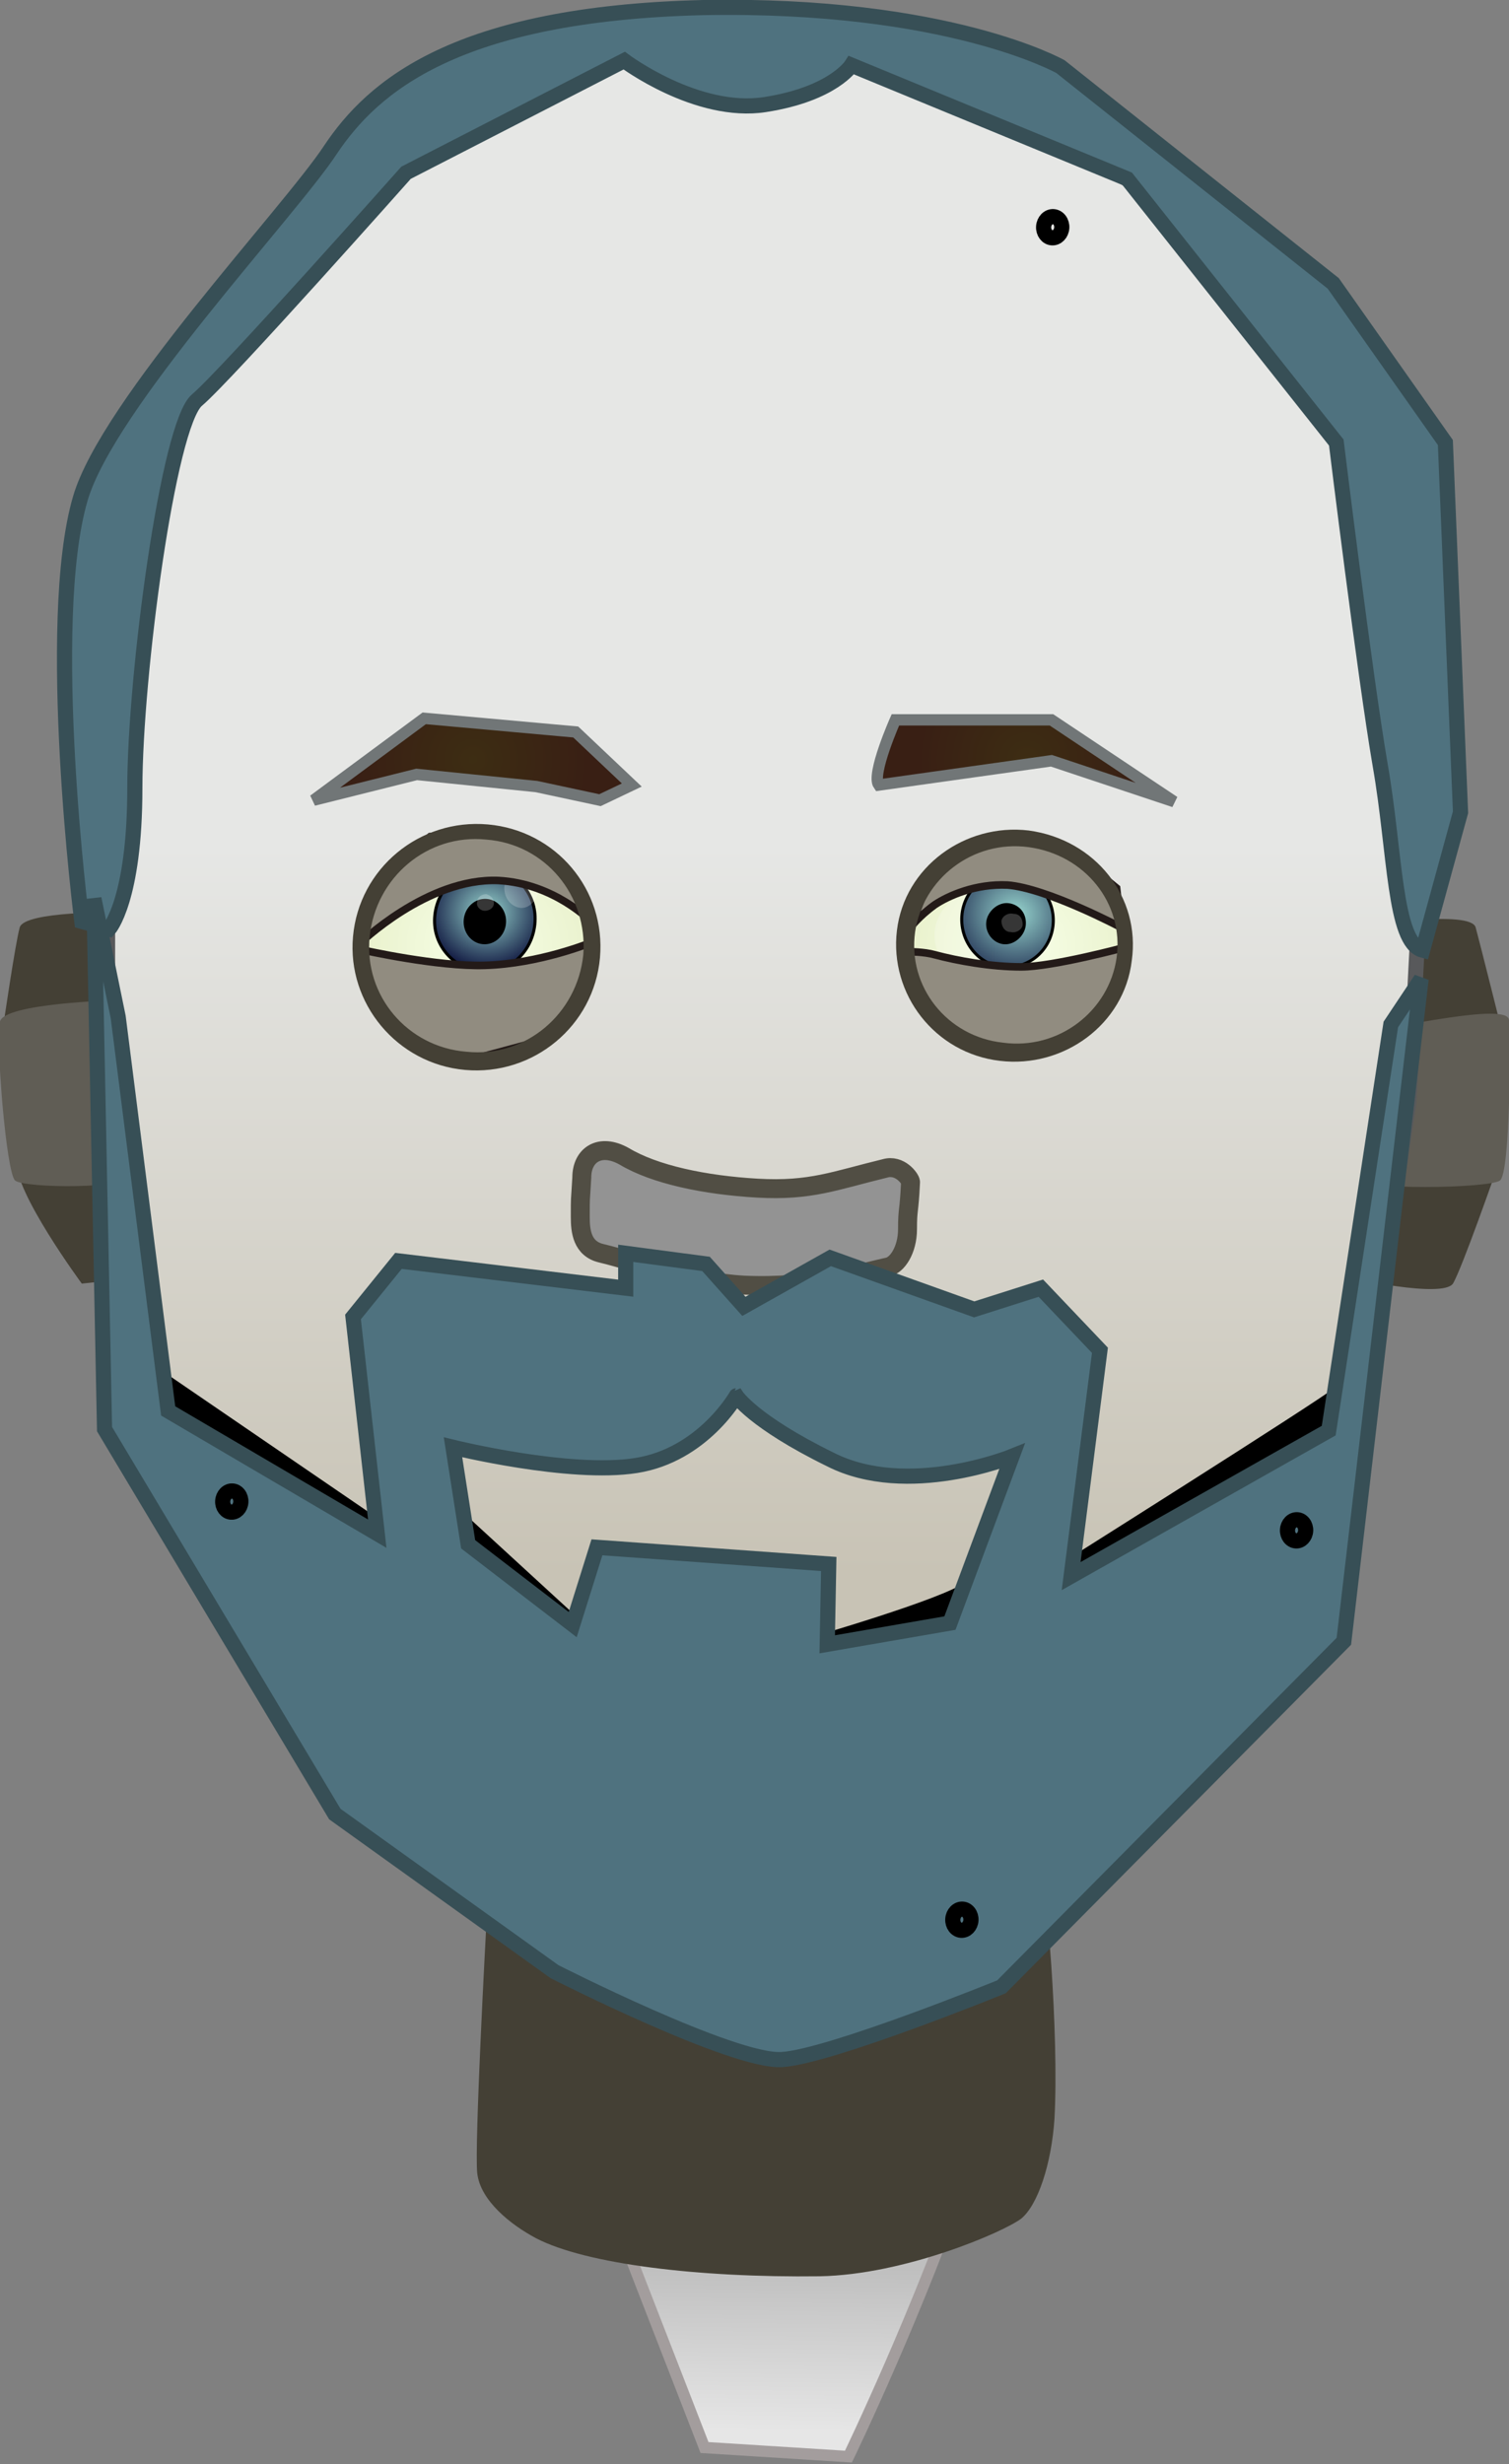 <svg version="1.1"
     xmlns="http://www.w3.org/2000/svg" xmlns:xlink="http://www.w3.org/1999/xlink" xmlns:a="http://ns.adobe.com/AdobeSVGViewerExtensions/3.0/"
     x="0px" y="0px" width="99.6px" height="162.6px" viewBox="0 0 99.6 162.6" enable-background="new 0 0 99.6 162.6"
     xml:space="preserve">
<rect x="0" y="0" width="99.6" height="162.6" fill="#808080" stroke="none"/>
<defs>
</defs>
<path fill="#444035" d="M10,84.2l-4.6,0.5c0,0-4.5-6.1-4.3-8.1c0.2-2,11.1-1.1,11.1-1.1L10,84.2z"/>
<path fill="#444035" d="M7.8,60.2c0,0-6.2-0.1-6.5,1c-0.3,1.1-1.1,6.6-1.1,6.6l8.8-0.9L7.8,60.2z"/>
<path fill="#605D55" d="M7.6,66c0,0-7.3,0.2-7.6,1.4c-0.3,1.1,0.4,10,1,10.5c0.6,0.5,7.6,0.6,7.8-0.4C9.1,76.4,7.6,66,7.6,66z"/>
<path fill="#444035" d="M90,61.1c0,0,7.1-1.1,7.4,0.1c0.3,1.1,1.8,7.1,1.8,7.1l-10.3,2.2L90,61.1z"/>
<path fill="#444035" d="M89,84.3c0,0,6.2,1.4,6.9,0.4c0.6-1,2.9-7.6,2.9-7.6l-11.2,0L89,84.3z"/>
<path fill="#605D55" d="M90.2,68c1.8-0.1,9.3-1.9,9.4-0.7c0.1,1.1,0.1,10.1-0.6,10.6c-0.7,0.5-9.2,0.7-9.7-0.2
    C88.8,76.9,90.2,68,90.2,68z"/>
<linearGradient id="SVGID_1_" gradientUnits="userSpaceOnUse" x1="49.328" y1="163.967" x2="49.328" y2="174.757" gradientTransform="matrix(1 1.220000e-02 -1.220000e-02 1 3.995 -14.979)">
    <stop  offset="0" style="stop-color:#BFBFBF"/>
    <stop  offset="1" style="stop-color:#E6E6E6"/>
</linearGradient>
<path fill="url(#SVGID_1_)" stroke="#A39D9D" stroke-width="0.75" d="M38.3,140.4l8.2,21.1l9.5,0.6c0,0,4.7-9.7,8.1-19.7
    c3.2-9.5-10.6-3.4-10.6-3.4L38.3,140.4z"/>
<path fill="#444035" d="M32.1,127c0,0-0.8,14.6-0.6,16.4c0.2,1.8,2.2,3.4,3.9,4.3c3.3,1.7,10.7,2.6,18.7,2.5
    c5.6-0.1,12.1-2.9,13.3-3.8c1.1-0.9,2-3.6,2.2-6.6c0.3-5.5-0.5-15.7-1.1-17.5c-0.6-1.8-8.9,2.4-8.9,2.4L32.1,127z"/>
<linearGradient id="SVGID_2_" gradientUnits="userSpaceOnUse" x1="50.498" y1="103.812" x2="50.498" y2="55.795">
    <stop  offset="0" style="stop-color:#C8C3B5"/>
    <stop  offset="1" style="stop-color:#E6E7E5"/>
</linearGradient>
<polygon fill="url(#SVGID_2_)" stroke="#58595B" points="93,72.7 93.9,55.5 90.2,26.8 77.3,13.5 59.3,3.1 40.3,3.1 26.5,8.8 
    12.3,25.4 8,36.1 7.1,57.4 7.1,75.9 10.6,96.6 25.8,108.9 48.3,117 85.2,106.4 90.6,88.6 "/>
<path fill="#4F727F" stroke="#374F56" d="M93.9,62.7l2.5-9.1l-1-24.4l-7.4-10.5L70,4.4c0,0-7.4-4.2-23.6-3.9
    C30.1,0.9,24.6,5.7,21.8,9.9C19.1,14,7.1,26.7,5.3,32.9c-2.4,8.2,0.1,27.9,0.1,27.9l1.8,0.5c0,0,1.7-1.9,1.7-9.3
    c0-7.4,2.2-24,4.1-25.6c1.9-1.6,13.8-15,13.8-15L41.2,4c0,0,4.8,3.6,9.3,2.9c4.5-0.7,5.7-2.6,5.7-2.6l18.2,7.5l13.8,17.4
    c0,0,1.9,15.5,2.9,21.3C92.1,56.2,92,62.2,93.9,62.7z"/>
<radialGradient id="SVGID_3_" cx="-109.836" cy="138.798" r="6.44" gradientTransform="matrix(1.158 0.105 -9.940000e-02 1.094 172.617 -77.936)" gradientUnits="userSpaceOnUse">
    <stop  offset="0" style="stop-color:#F7FFE7"/>
    <stop  offset="0.976" style="stop-color:#EAF2CE"/>
</radialGradient>
<path fill="url(#SVGID_3_)" d="M24.1,61.6c-0.4,3.9,2.7,7.3,6.8,7.7c4.1,0.4,7.7-2.5,8.1-6.4c0.4-3.9-2.7-7.3-6.8-7.7
    C28.1,54.9,24.5,57.7,24.1,61.6z"/>
<radialGradient id="SVGID_4_" cx="-109.573" cy="136.758" r="3.599" gradientTransform="matrix(1.158 0.105 -9.940000e-02 1.094 172.617 -77.936)" gradientUnits="userSpaceOnUse">
    <stop  offset="0" style="stop-color:#98D6CF"/>
    <stop  offset="1" style="stop-color:#0D133D"/>
</radialGradient>
<path fill="url(#SVGID_4_)" stroke="#000000" stroke-width="0.2" d="M35.3,61c-0.2,1.9-1.8,3.3-3.6,3.1c-1.8-0.2-3.2-1.8-3-3.7
    c0.2-1.9,1.8-3.3,3.6-3.1C34.2,57.5,35.5,59.1,35.3,61z"/>
<ellipse transform="matrix(0.996 9.092955e-02 -9.092955e-02 0.996 5.659 -2.658)" cx="32" cy="60.8" rx="1.4" ry="1.5"/>
<path fill="#918C80" stroke="#231A18" stroke-width="0.5" d="M24,62.7c0,0,4.9,1.1,8,1c3.6-0.1,7-1.5,7-1.5l-0.5,3.2L36,68.6
    L30.8,70l-2.2-0.5l-3.2-2l-1.6-3.8L24,62.7z"/>
<radialGradient id="SVGID_5_" cx="-109.636" cy="136.288" r="0.504" fx="-109.132" fy="136.284" gradientTransform="matrix(1.158 0.105 -9.940000e-02 1.094 172.617 -77.936)" gradientUnits="userSpaceOnUse">
    <stop  offset="0" style="stop-color:#FFFFFF"/>
    <stop  offset="1" style="stop-color:#FFFFFF;stop-opacity:0.21"/>
</radialGradient>
<path fill="url(#SVGID_5_)" d="M32.6,59.6c0,0.3-0.3,0.5-0.6,0.5c-0.3,0-0.6-0.3-0.5-0.6c0-0.3,0.3-0.5,0.6-0.5
    C32.4,59.1,32.6,59.3,32.6,59.6z"/>
<radialGradient id="SVGID_6_" cx="69.501" cy="275.836" r="0.505" fx="70.006" fy="275.832" gradientTransform="matrix(2.323 0.211 -0.266 2.923 -53.732 -762.458)" gradientUnits="userSpaceOnUse">
    <stop  offset="0" style="stop-color:#FFFFFF"/>
    <stop  offset="1" style="stop-color:#FFFFFF;stop-opacity:0.21"/>
</radialGradient>
<path fill="url(#SVGID_6_)" d="M35.6,58.6c-0.1,0.8-0.7,1.4-1.3,1.3c-0.6-0.1-1.1-0.7-1-1.5c0.1-0.8,0.6-1.4,1.3-1.3
    C35.2,57.1,35.7,57.8,35.6,58.6z"/>
<path fill="#918C80" stroke="#231A18" stroke-width="0.5" d="M39,60.8c0,0-2.4-2.5-6.1-2.7c-4.7-0.2-9.2,4.2-9.2,4.2l1.4-4.1l3.3-3
    l4-0.5l2.9,1.1l2,1.6L39,60.8z"/>
<path fill="#444035" d="M39.6,63.2c-0.4,4.5-4.4,7.8-8.9,7.4c-4.5-0.4-7.8-4.4-7.4-8.8c0.4-4.5,4.4-7.8,8.9-7.4
    C36.7,54.8,40,58.7,39.6,63.2z M32.1,55.4c-3.9-0.4-7.3,2.5-7.7,6.4c-0.4,3.9,2.5,7.3,6.4,7.6c3.9,0.4,7.3-2.5,7.7-6.4
    C38.8,59.1,36,55.7,32.1,55.4z"/>
<radialGradient id="SVGID_7_" cx="-92.689" cy="197.652" r="6.05" gradientTransform="matrix(1.184 0.152 -0.151 1.157 207.056 -152.229)" gradientUnits="userSpaceOnUse">
    <stop  offset="0" style="stop-color:#F7FFE7"/>
    <stop  offset="0.976" style="stop-color:#EAF2CE"/>
</radialGradient>
<path fill="url(#SVGID_7_)" d="M60.2,61.5c-0.5,3.9,2.3,7.4,6.2,7.9c4,0.5,7.6-2.2,8.1-6.1c0.5-3.9-2.3-7.4-6.2-7.9
    C64.4,54.9,60.7,57.6,60.2,61.5z"/>
<radialGradient id="SVGID_8_" cx="181.812" cy="328.637" r="0.511" fx="182.324" fy="328.634" gradientTransform="matrix(6.386 0.819 -0.8 6.119 -832.852 -2097.785)" gradientUnits="userSpaceOnUse">
    <stop  offset="0" style="stop-color:#FFFFFF"/>
    <stop  offset="1" style="stop-color:#FFFFFF;stop-opacity:0.21"/>
</radialGradient>
<path fill="url(#SVGID_8_)" d="M68.2,62.2c-0.2,1.7-1.8,2.8-3.6,2.6c-1.8-0.2-3.1-1.8-2.9-3.4c0.2-1.7,1.8-2.8,3.6-2.6
    C67.1,59,68.4,60.6,68.2,62.2z"/>
<radialGradient id="SVGID_9_" cx="-109.451" cy="206.517" r="4.04" gradientTransform="matrix(1.317 0.169 -0.16 1.224 244.224 -173.991)" gradientUnits="userSpaceOnUse">
    <stop  offset="0" style="stop-color:#98D6CF"/>
    <stop  offset="1" style="stop-color:#0D133D"/>
</radialGradient>
<path fill="url(#SVGID_9_)" stroke="#000000" stroke-width="0.2" d="M69.5,61.1c-0.2,1.7-1.7,2.9-3.4,2.7c-1.6-0.2-2.8-1.8-2.6-3.5
    c0.2-1.7,1.7-2.9,3.4-2.7C68.5,57.9,69.7,59.4,69.5,61.1z"/>
<path d="M67.7,61.1c-0.1,0.7-0.8,1.3-1.5,1.2c-0.7-0.1-1.2-0.8-1.1-1.5c0.1-0.7,0.8-1.3,1.5-1.2C67.3,59.7,67.8,60.3,67.7,61.1z"/>
<path fill="#918C80" stroke="#231A18" stroke-width="0.5" d="M60,62.8c0,0,1,0,1.7,0.2c1.5,0.4,3.7,0.8,5.7,0.8
    c2.1,0,6.9-1.3,6.9-1.3l-0.8,3.4l-2.8,2.8l-3.9,1L63,68.4l-2.8-2.9L60,62.8z"/>
<path fill="#918C80" stroke="#231A18" stroke-width="0.5" d="M74,61.2c0,0-4.9-2.6-7.5-2.8c-2.1-0.1-3.9,0.7-4.8,1.3
    c-1.1,0.8-1.6,1.5-1.6,1.5l1.4-3.7l2.7-1.7l3.9-0.4l2.8,0.9l2.8,2.3L74,61.2z"/>
<path fill="#444035" d="M74.7,63.4c-0.5,4.2-4.5,7.1-8.7,6.6c-4.3-0.5-7.3-4.4-6.8-8.6c0.5-4.2,4.5-7.1,8.7-6.6
    C72.3,55.4,75.3,59.2,74.7,63.4z M67.9,55.9c-3.7-0.5-7,2.1-7.5,5.6c-0.5,3.6,2.1,6.9,5.8,7.3c3.7,0.5,7-2.1,7.5-5.6
    C74.2,59.6,71.6,56.4,67.9,55.9z"/>
<radialGradient id="SVGID_10_" cx="-109.46" cy="206.958" r="0.512" fx="-108.948" fy="206.954" gradientTransform="matrix(1.317 0.169 -0.16 1.224 244.224 -173.991)" gradientUnits="userSpaceOnUse">
    <stop  offset="0" style="stop-color:#FFFFFF"/>
    <stop  offset="1" style="stop-color:#FFFFFF;stop-opacity:0.21"/>
</radialGradient>
<path fill="url(#SVGID_10_)" d="M67.5,61c0,0.3-0.4,0.6-0.8,0.5c-0.4,0-0.6-0.4-0.6-0.7c0-0.3,0.4-0.6,0.8-0.5
    C67.3,60.3,67.5,60.6,67.5,61z"/>
<radialGradient id="SVGID_11_" cx="31.224" cy="50.122" r="7.657" gradientUnits="userSpaceOnUse">
    <stop  offset="0" style="stop-color:#3D2D13"/>
    <stop  offset="1" style="stop-color:#391F14"/>
</radialGradient>
<polygon fill="url(#SVGID_11_)" stroke="#717677" stroke-width="0.75" points="41.7,51.8 38,48.3 28,47.4 20.7,52.8 27.5,51.1 
    35.4,51.9 39.6,52.8 "/>
<radialGradient id="SVGID_12_" cx="67.758" cy="50.122" r="7.196" gradientUnits="userSpaceOnUse">
    <stop  offset="0" style="stop-color:#3D2D13"/>
    <stop  offset="1" style="stop-color:#391F14"/>
</radialGradient>
<path fill="url(#SVGID_12_)" stroke="#717677" stroke-width="0.75" d="M58,51.8c-0.5-0.7,1.1-4.3,1.1-4.3h10.3l8.1,5.4l-8.1-2.7
    L58,51.8z"/>
<path fill="#939393" stroke="#514E44" stroke-width="1.25" d="M38.4,77.7c-0.1,1.8-0.1,1.1-0.1,2.6c0,0.9,0.1,2.1,1.4,2.4
    c2.5,0.6,5.8,1.9,9.4,2.1c4.5,0.2,7.7-0.8,9.5-1.2c0.6-0.1,1.3-1.1,1.3-2.5c0-1.4,0.1-1,0.2-3.1c0-0.2-0.7-1.2-1.7-0.9
    c-3.3,0.8-4.9,1.5-8.4,1.3c-3.5-0.2-6.8-0.9-8.8-2.1C39.6,75.4,38.4,76.2,38.4,77.7z"/>
<path d="M53.3,108.1c0,0,9-2.6,10.4-3.7c1.4-1,1.9-0.9,1.9-0.9l-2.5,3.8l-9.2,5.4L53.3,108.1z"/>
<path d="M69.5,103.5c0,0,17.3-10.9,18.7-12c1.4-1,0.8,3.5,0.8,3.5l-9.6,6.5l-9.2,5.4L69.5,103.5z"/>
<ellipse transform="matrix(0.998 5.988750e-02 -5.988750e-02 0.998 1.02 -4.138)" fill="none" stroke="#000000" cx="69.5" cy="15" rx="0.6" ry="0.7"/>
<polygon points="38.3,106.9 29.8,99.1 28.7,105 37.3,109.2 "/>
<path d="M25.1,100.3L9.6,89.7v4.4L23.3,105c0,0,3-0.5,3-0.9C26.3,103.8,25.1,100.3,25.1,100.3z"/>
<path fill="#4F727F" stroke="#374F56" d="M88.7,108.3l-22.6,22.8c0,0-11.3,4.6-14.5,4.8c-3.2,0.2-15-5.8-15-5.8l-14.5-10.4L6.9,94.3
    l-0.7-35l1.6,7.8l3.3,26l13.8,8.1l-1.6-14.3l3-3.7l15,1.8v-2.3l5.3,0.7l2.5,2.8l5.7-3.2l9.5,3.4l4.4-1.4l3.9,4.1L70.7,104l17-9.6
    l4.1-26.8l2-3L88.7,108.3z M66.8,96.1c0,0-6.9,2.8-12,0.2c-5.1-2.5-6.2-4.2-6.2-4.2S46.4,96,42,96.7c-4.4,0.7-12.1-1.2-12.1-1.2
    l1,6.4l6.9,5.3l1.6-5.1l15.3,1.1l-0.1,5.3l8.1-1.4L66.8,96.1z"/>
<ellipse transform="matrix(0.998 5.988750e-02 -5.988750e-02 0.998 6.199 -4.946)" fill="none" stroke="#000000" cx="85.6" cy="101" rx="0.6" ry="0.7"/>
<ellipse transform="matrix(0.998 5.988270e-02 -5.988270e-02 0.998 5.963 -0.737)" fill="none" stroke="#000000" cx="15.3" cy="99.1" rx="0.6" ry="0.7"/>
<ellipse transform="matrix(0.998 5.988750e-02 -5.988750e-02 0.998 7.702 -3.577)" fill="none" stroke="#000000" cx="63.5" cy="126.7" rx="0.6" ry="0.7"/>
</svg>